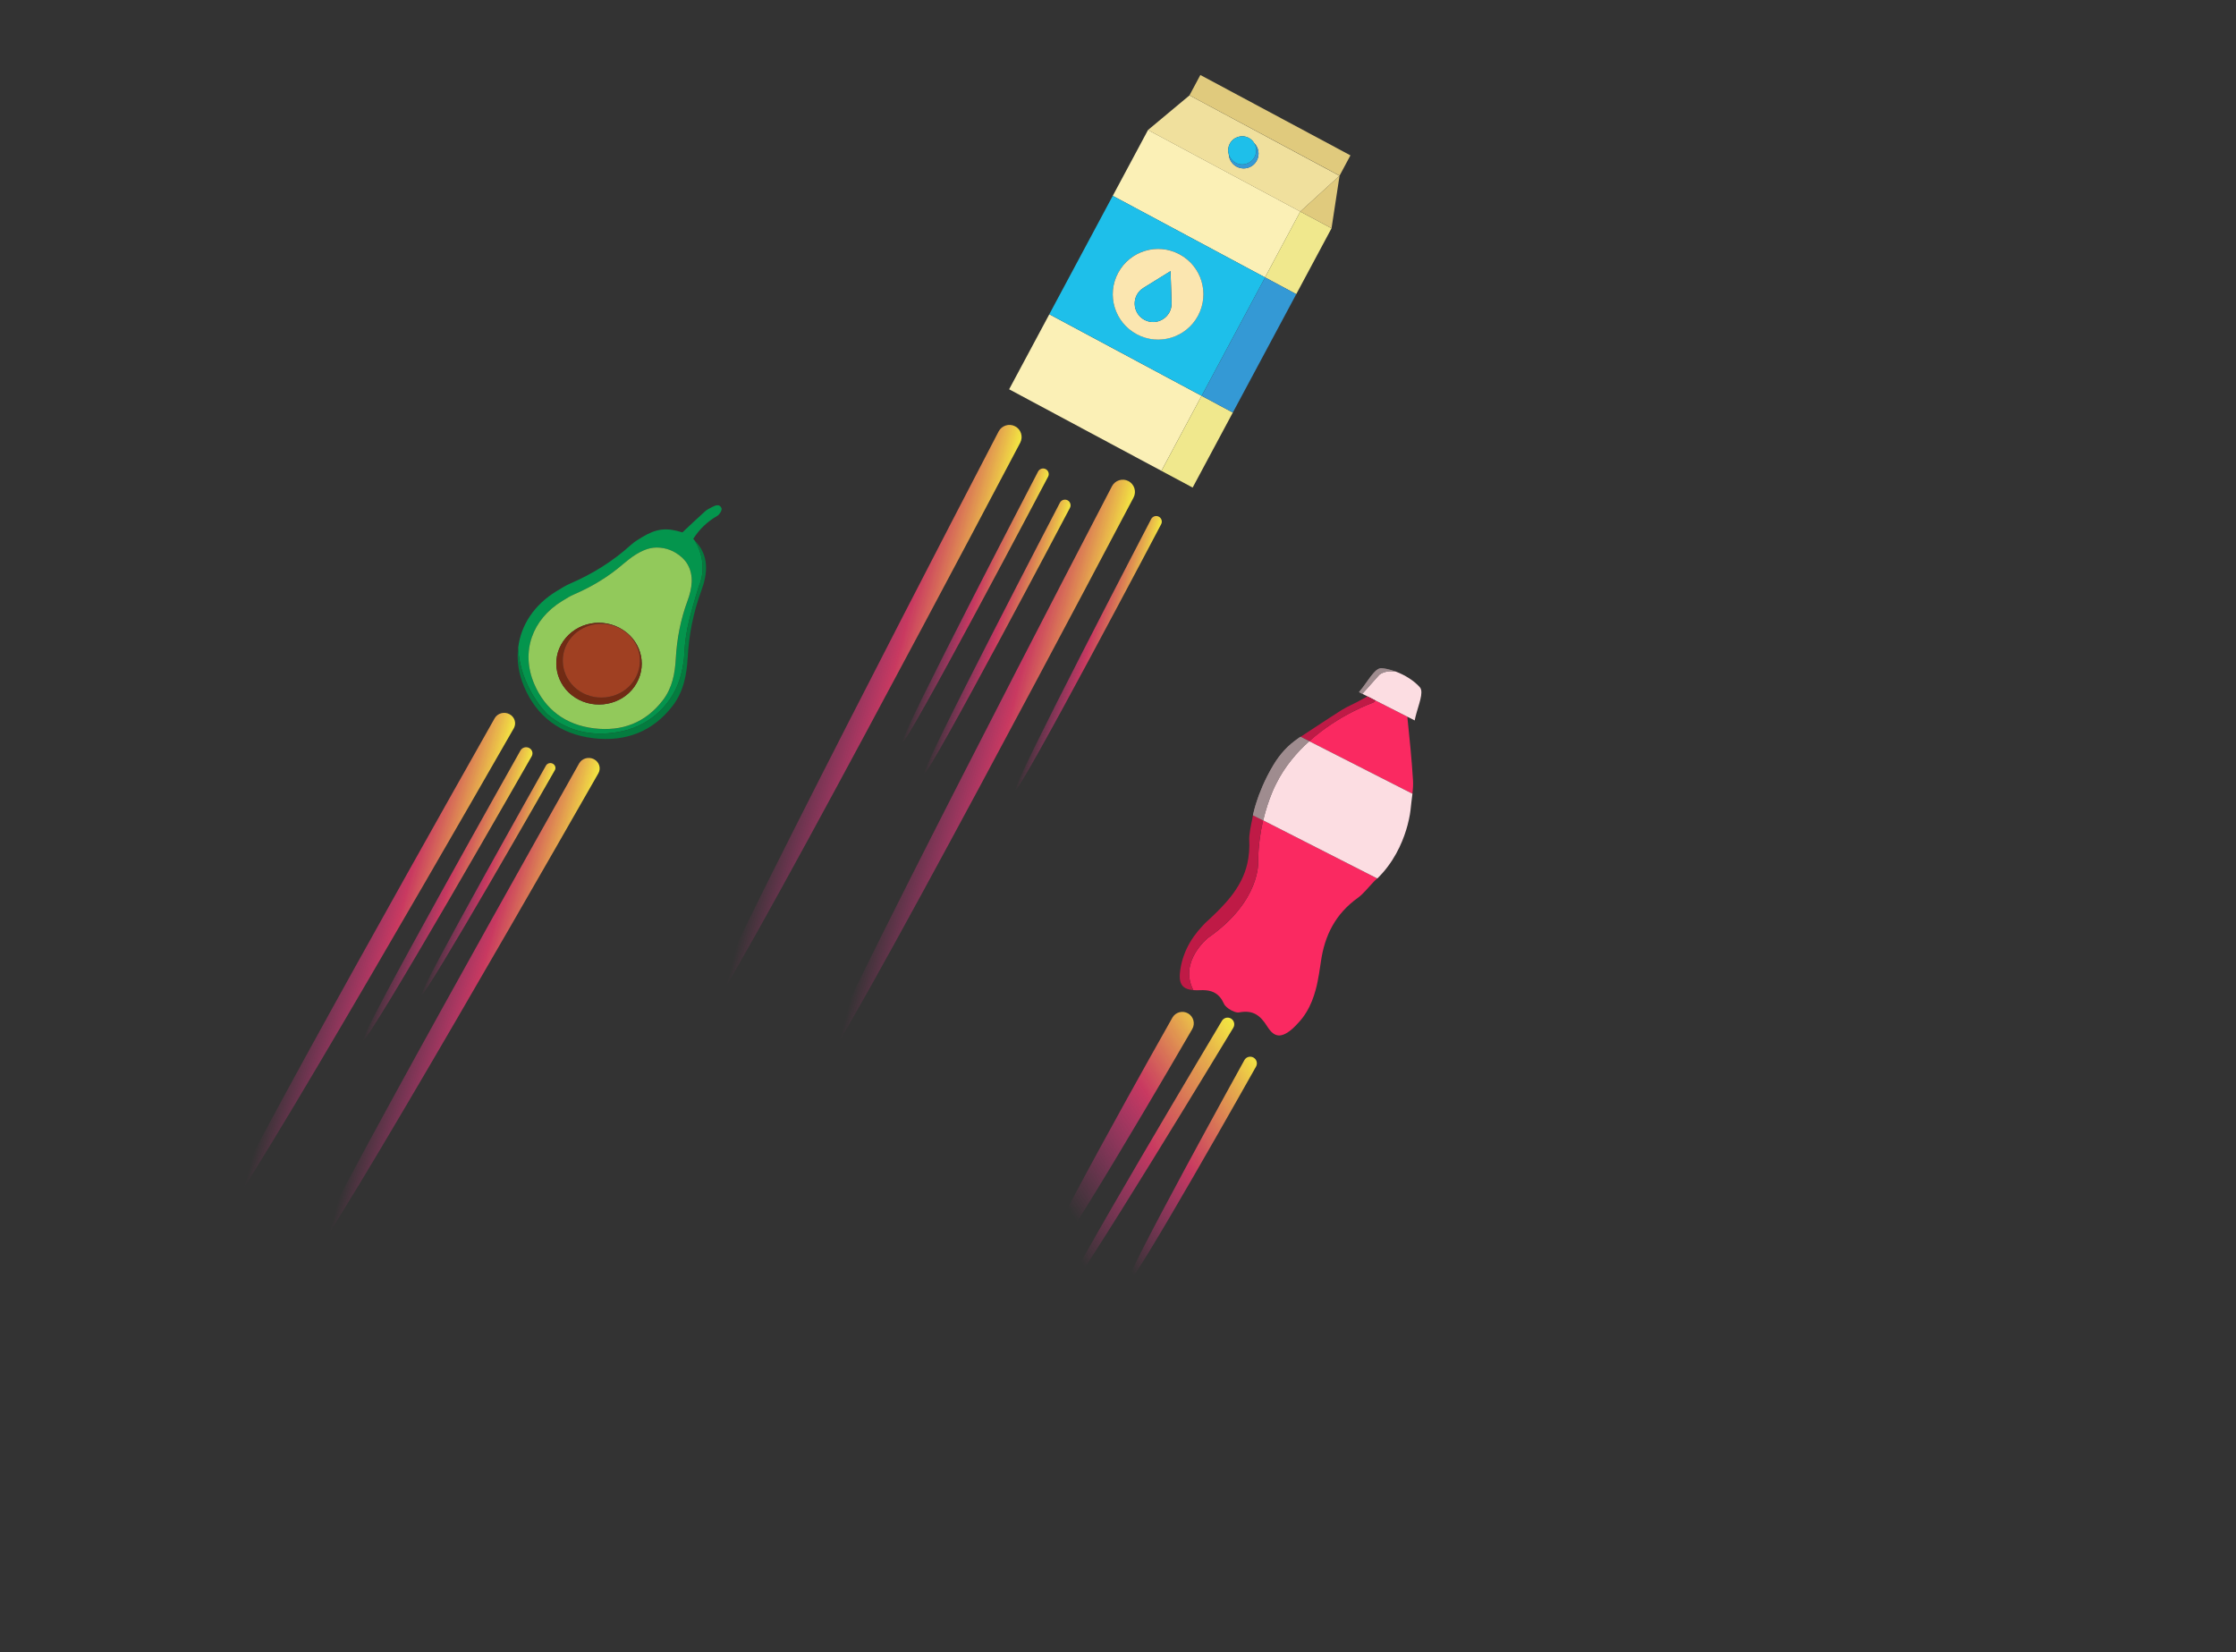 <svg width="973" height="719" viewBox="0 0 973 719" fill="none" xmlns="http://www.w3.org/2000/svg">
<rect x="0" y="0" width="973" height="719" fill="#333333" stroke="none"/>
<path d="M258.43 330.349C256.124 329.161 253.248 329.992 252.01 332.188C252.01 332.188 131.147 546.374 134.501 548.519C138.141 550.859 260.387 336.486 260.387 336.486C261.625 334.29 260.754 331.538 258.43 330.349Z" fill="url(#paint0_linear)"/>
<path d="M221.65 310.739C219.345 309.551 216.469 310.363 215.23 312.578C215.23 312.578 94.025 526.585 97.378 528.749C101.018 531.089 223.589 316.894 223.589 316.894C224.827 314.679 223.956 311.927 221.65 310.739Z" fill="url(#paint1_linear)"/>
<path d="M230.247 325.466C228.896 324.772 227.225 325.262 226.499 326.54C226.499 326.54 156.075 451.357 158.03 452.606C160.146 453.971 231.381 329.055 231.381 329.055C232.09 327.758 231.598 326.159 230.247 325.466Z" fill="url(#paint2_linear)"/>
<path d="M183.319 433.03C185.005 434.103 241.436 335.142 241.436 335.142C242.006 334.116 241.594 332.851 240.532 332.297C239.469 331.743 238.133 332.135 237.563 333.143C237.562 333.161 181.759 432.035 183.319 433.03Z" fill="url(#paint3_linear)"/>
<path d="M313.972 221.173C313.22 219.179 311.36 219.827 309.843 220.653C308.794 221.221 307.655 221.73 306.8 222.507C303.553 225.419 300.393 228.445 296.951 231.663C290 229.476 285.668 229.959 279.321 233.787C277.668 234.791 275.978 235.813 274.554 237.102C266.783 244.167 257.95 249.684 248.192 253.9C246.103 254.797 244.166 256.03 242.232 257.208C232.466 263.133 226.628 272.033 225.493 281.861C226.244 299.238 238.226 310.782 238.226 310.782C247.711 318.888 259.283 320.713 270.926 318.129C283.458 315.358 293.119 305.809 296.26 293.887C297.33 289.791 297.682 286.717 297.777 284.662C297.988 279.45 298.768 274.278 300.057 269.216C301.884 262.005 304.041 255.322 304.041 255.322C308.541 244.865 302.795 235.959 302.116 234.96C301.956 234.807 301.833 234.656 301.655 234.502C304.404 230.174 307.828 226.956 312.162 224.451C313.138 223.881 314.272 221.993 313.972 221.173ZM299.166 261.537C296.167 269.66 294.575 277.927 294.091 286.529C293.723 292.985 292.568 299.374 288.402 304.789C280.977 314.421 270.805 318.419 258.559 316.955C246.021 315.463 237.201 308.722 232.457 297.538C226.582 283.684 231.55 269.513 244.716 261.509C246.388 260.486 248.079 259.428 249.87 258.649C257.707 255.263 264.844 250.913 271.216 245.433C272.657 244.2 275.096 242.287 276.73 241.3C281.255 238.563 284.589 237.767 288.947 238.59C290.77 238.933 292.505 239.659 294.086 240.6C296.133 241.833 297.927 243.462 299.119 245.472C302.056 250.433 301.208 255.989 299.166 261.537Z" fill="#04954D"/>
<path d="M294.068 240.581C292.488 239.622 290.752 238.914 288.929 238.571C284.572 237.748 281.238 238.526 276.712 241.281C275.078 242.268 272.621 244.18 271.198 245.414C264.844 250.913 257.689 255.244 249.853 258.63C248.043 259.408 246.37 260.467 244.698 261.49C231.532 269.494 226.563 283.683 232.439 297.519C237.184 308.703 246.004 315.425 258.542 316.936C270.806 318.401 280.959 314.402 288.385 304.77C292.569 299.356 293.724 292.966 294.073 286.51C294.557 277.926 296.149 269.641 299.149 261.518C301.189 255.988 302.039 250.414 299.102 245.435C297.91 243.424 296.115 241.814 294.068 240.581ZM276.106 298.729C270.483 306.81 258.854 309.008 250.37 303.604C241.869 298.198 239.509 287.065 245.115 278.984C250.893 270.688 262.43 268.505 271.089 274.1C279.569 279.596 281.807 290.541 276.106 298.729Z" fill="#92C95B"/>
<path d="M271.09 274.1C262.43 268.505 250.894 270.67 245.115 278.984C239.491 287.065 241.87 298.18 250.371 303.604C258.854 309.008 270.483 306.81 276.107 298.729C281.808 290.541 279.57 279.596 271.09 274.1ZM275.621 296.469C270.541 303.761 260.058 305.745 252.382 300.866C244.723 295.988 242.562 285.947 247.642 278.655C252.858 271.165 263.267 269.197 271.084 274.246C278.74 279.198 280.76 289.087 275.621 296.469Z" fill="#712B14"/>
<path d="M271.084 274.246C263.267 269.197 252.858 271.165 247.642 278.654C242.58 285.947 244.723 295.988 252.381 300.866C260.04 305.744 270.541 303.761 275.621 296.469C280.76 289.087 278.74 279.198 271.084 274.246Z" fill="#A04022"/>
<path d="M304.023 255.321C304.023 255.321 301.866 262.005 300.038 269.215C298.749 274.277 297.97 279.449 297.759 284.661C297.682 286.717 297.33 289.791 296.242 293.886C293.119 305.809 283.439 315.357 270.908 318.129C259.283 320.713 247.693 318.888 238.208 310.781C238.208 310.781 226.227 299.219 225.475 281.86C224.831 287.331 225.646 293.096 228.059 298.809C233.529 311.711 243.705 319.494 258.199 321.224C272.346 322.905 284.083 318.303 292.664 307.189C297.486 300.935 298.824 293.559 299.247 286.113C299.798 276.19 301.657 266.647 305.107 257.272C307.986 249.458 308.791 241.603 302.079 234.977C302.794 235.978 308.523 244.864 304.023 255.321Z" fill="#047C3F"/>
<g clip-path="url(#clip0)">
<path d="M456.61 136.75L439.127 169.395L505.392 204.884L522.875 172.24L456.61 136.75Z" fill="#FBF0B6"/>
<path d="M499.564 56.556L484.215 85.216L550.48 120.706L565.83 92.046L499.564 56.556Z" fill="#FBF0B6"/>
<path d="M522.882 172.232L505.401 204.887L518.985 212.163L536.466 179.508L522.942 172.28L522.882 172.232Z" fill="#F0E88D"/>
<path d="M550.483 120.711L550.505 120.713L564.067 127.987L554.097 146.609L579.421 99.33L565.816 92.052L550.483 120.711Z" fill="#F0E88D"/>
<path d="M499.546 56.574L565.814 92.073L582.91 76.488L517.624 41.487L499.546 56.574ZM535.155 62.532C536.758 59.554 540.46 58.421 543.437 60.024C544.417 60.543 545.18 61.321 545.718 62.205C547.699 64.166 548.29 67.261 546.893 69.851C545.208 73.013 541.267 74.189 538.105 72.504C536.086 71.417 534.879 69.421 534.714 67.287C534.253 65.788 534.349 64.063 535.155 62.532Z" fill="#F0E09D"/>
<path d="M579.421 99.33L582.912 76.467L565.816 92.052L579.421 99.33Z" fill="#E0CA7D"/>
<path d="M522.339 32.633L517.609 41.466L582.916 76.442L587.646 67.609L522.339 32.633Z" fill="#E0CA7D"/>
<path d="M522.942 172.28L522.901 172.255L550.502 120.734L550.483 120.711L484.216 85.211L456.614 136.732L522.882 172.232L522.942 172.28ZM521.344 137.341C516.192 146.947 504.254 150.55 494.646 145.42C485.04 140.268 481.437 128.33 486.567 118.722C491.697 109.114 503.657 105.513 513.265 110.643C522.871 115.794 526.472 127.754 521.344 137.341Z" fill="#1EBFEA"/>
<path d="M550.504 120.713L522.901 172.255L522.941 172.28L536.466 179.508L554.097 146.609L564.067 127.987L550.504 120.713Z" fill="#3499D5"/>
<path d="M536.466 179.508L554.097 146.609L536.466 179.508Z" fill="#3499D5"/>
<path d="M513.263 110.664C503.656 105.513 491.716 109.137 486.565 118.743C481.413 128.349 485.037 140.289 494.643 145.441C504.25 150.592 516.19 146.968 521.341 137.362C526.472 127.754 522.871 115.794 513.263 110.664ZM498.007 139.18C492.562 136.256 492.314 128.547 497.562 125.287L509.374 117.968L509.819 131.862C509.997 138.023 503.433 142.081 498.007 139.18Z" fill="#FBE6B0"/>
<path d="M509.353 117.966L497.541 125.285C492.293 128.545 492.541 136.254 497.986 139.178C503.432 142.102 509.976 138.021 509.798 131.86L509.353 117.966Z" fill="#1EBFEA"/>
<path d="M545.945 68.307C544.341 71.284 540.639 72.418 537.662 70.814C536.214 70.038 535.219 68.768 534.733 67.31C534.899 69.445 536.106 71.441 538.124 72.527C541.287 74.212 545.207 73.034 546.913 69.874C548.309 67.284 547.718 64.189 545.738 62.228C546.837 64 547.029 66.309 545.945 68.307Z" fill="#3499D5"/>
<path d="M537.662 70.814C540.639 72.418 544.362 71.286 545.945 68.307C547.008 66.307 546.837 64.001 545.74 62.207C545.201 61.322 544.438 60.545 543.459 60.026C540.481 58.423 536.758 59.555 535.176 62.534C534.349 64.063 534.253 65.788 534.754 67.312C535.219 68.768 536.214 70.038 537.662 70.814Z" fill="#1EBFEA"/>
<path d="M441.687 185.49C439.093 184.136 435.893 185.166 434.539 187.76C434.539 187.76 302.806 440.509 306.604 442.959C310.726 445.611 443.957 192.637 443.957 192.637C445.313 190.022 444.303 186.824 441.687 185.49Z" fill="url(#paint4_linear)"/>
<path d="M491.008 209.333C488.415 207.979 485.215 209.01 483.861 211.603C483.861 211.603 352.128 464.352 355.926 466.802C360.047 469.454 493.279 216.48 493.279 216.48C494.633 213.887 493.604 210.666 491.008 209.333Z" fill="url(#paint5_linear)"/>
<path d="M455.03 204.133C453.825 203.508 452.345 203.991 451.722 205.175C451.722 205.175 390.909 321.849 392.665 322.996C394.564 324.222 456.072 207.441 456.072 207.441C456.719 206.238 456.235 204.759 455.03 204.133Z" fill="url(#paint6_linear)"/>
<path d="M402.176 336.553C404.075 337.778 465.584 220.998 465.584 220.998C466.209 219.793 465.726 218.314 464.542 217.69C463.336 217.065 461.857 217.548 461.234 218.732C461.232 218.753 400.418 335.427 402.176 336.553Z" fill="url(#paint7_linear)"/>
<path d="M504.238 224.819C503.033 224.193 501.553 224.677 500.93 225.861C500.93 225.861 440.117 342.534 441.873 343.682C443.772 344.907 505.282 228.106 505.282 228.106C505.906 226.922 505.443 225.445 504.238 224.819Z" fill="url(#paint8_linear)"/>
</g>
<path d="M547.496 374.629C547.496 374.629 548.937 391.952 525.655 408.127C525.655 408.127 512.816 418.403 519.28 430.838C519.753 430.865 520.226 430.892 520.761 430.902C521.194 430.906 521.628 430.89 522.083 430.875C525.846 430.699 528.654 431.354 530.763 433.785C531.459 434.588 532.081 435.613 532.65 436.842C532.76 437.075 532.891 437.31 533.085 437.527C533.47 438.003 534.001 438.466 534.595 438.892C536.1 439.968 538.076 440.762 539.223 440.539C545.29 439.381 548.429 441.83 551.471 446.685C552.982 449.102 554.479 450.343 556.138 450.541C556.977 450.651 557.833 450.473 558.783 450.074C559.734 449.675 560.74 449.032 561.822 448.145C562.406 447.683 562.951 447.158 563.498 446.612C564.025 446.064 564.53 445.516 565.057 444.969C566.353 443.579 567.469 442.096 568.403 440.562C570.311 437.495 571.574 434.165 572.514 430.713C572.828 429.555 573.101 428.396 573.332 427.233C573.564 426.071 573.798 424.868 573.989 423.683C574.297 421.906 574.545 420.106 574.812 418.327C576.457 406.893 581.215 397.638 590.744 390.781C593.389 388.891 595.359 386.178 597.901 383.561C598.379 383.134 598.818 382.685 599.276 382.237L549.623 356.954C548.487 362.024 547.547 367.992 547.496 374.629Z" fill="#FA2961"/>
<path d="M545.236 354.702C544.982 355.883 544.904 356.538 544.904 356.538C544.824 356.843 544.764 357.17 544.682 357.536C544.764 357.17 544.824 356.843 544.904 356.538C544.883 356.537 544.982 355.883 545.236 354.702Z" fill="#E82C47"/>
<path d="M597.515 305.751C597.515 305.751 582.79 310.805 569.723 322.532L614.628 345.399C614.844 343.431 614.994 341.522 614.877 339.618C614.314 330.367 613.359 321.115 612.405 311.863C607.676 309.447 603.307 307.237 598.619 304.845L597.515 305.751Z" fill="#FA2961"/>
<path d="M592.351 304.465C589.535 306.097 586.414 307.3 583.675 309.02C582.156 309.985 580.657 310.95 579.136 311.936C580.657 310.95 582.156 309.985 583.675 309.02C586.414 307.3 589.535 306.097 592.351 304.465Z" fill="#E82C47"/>
<path d="M529.627 396.764C528.358 398.032 527.007 399.295 525.612 400.597C524.829 401.315 524.086 402.035 523.383 402.799C524.107 402.037 524.849 401.316 525.612 400.597C527.007 399.295 528.358 398.032 529.627 396.764Z" fill="#E82C47"/>
<path d="M515.176 415.734C515.886 413.774 516.755 411.927 517.785 410.15C516.755 411.927 515.885 413.795 515.176 415.734Z" fill="#E82C47"/>
<path d="M513.627 421.893C513.956 419.747 514.486 417.695 515.175 415.754C514.486 417.695 513.956 419.747 513.627 421.893C513.032 425.798 513.448 428.256 515.227 429.595C513.448 428.256 513.033 425.778 513.627 421.893Z" fill="#E82C47"/>
<path d="M555.343 340.99C555.343 340.99 551.999 347.171 549.684 356.978L599.337 382.261C606.324 375.506 610.013 367.262 611.888 361.183C612.115 360.453 612.299 359.763 612.481 359.113C613.53 355.193 613.783 352.589 613.783 352.589C614.011 350.045 614.374 347.673 614.628 345.399L569.723 322.532C564.222 327.476 559.027 333.571 555.343 340.99Z" fill="#FCDDE2"/>
<path d="M546.857 348.731C547.132 347.881 547.452 346.972 547.796 346.002C547.452 346.972 547.132 347.881 546.857 348.731Z" fill="#FCDDE2"/>
<path d="M545.835 352.157C546.099 351.162 546.433 350.006 546.856 348.732C546.433 350.006 546.099 351.162 545.835 352.157Z" fill="#FCDDE2"/>
<path d="M545.402 353.969C545.345 354.234 545.29 354.478 545.236 354.702C545.269 354.477 545.325 354.233 545.402 353.969Z" fill="#FCDDE2"/>
<path d="M618.379 300.1C618.329 299.891 618.257 299.701 618.165 299.51C618.072 299.34 617.958 299.168 617.822 299.016C615.284 296.169 611.362 293.717 607.324 292.207C604.927 291.925 602.28 292.062 600.211 293.614L592.828 301.894L593.289 302.126L594.532 302.754C594.691 302.846 594.852 302.917 595.012 303.009L596.956 303.986C597.397 304.218 597.838 304.429 598.258 304.659L598.579 304.822C603.247 307.213 607.636 309.424 612.365 311.84C613.427 312.375 614.509 312.932 615.611 313.49C615.997 311.429 616.702 309.201 617.318 307.092C617.421 306.747 617.523 306.402 617.625 306.058C618.295 303.724 618.769 301.566 618.379 300.1Z" fill="#FCDDE2"/>
<path d="M591.343 301.168C591.938 300.501 592.516 299.772 593.076 299C592.516 299.772 591.938 300.501 591.343 301.168Z" fill="#FCDDE2"/>
<path opacity="0.37" d="M540.238 382.895C541.29 380.729 542.121 378.466 542.715 376.026C542.121 378.466 541.289 380.749 540.238 382.895Z" fill="#010101"/>
<path opacity="0.37" d="M592.845 301.935C592.345 301.68 591.863 301.446 591.364 301.17C592.345 301.68 593.287 302.146 594.228 302.633C593.928 302.472 593.606 302.33 593.306 302.168L592.845 301.935Z" fill="#010101"/>
<path opacity="0.37" d="M607.342 292.228C606.03 291.741 604.713 291.335 603.409 291.075C604.713 291.335 606.03 291.741 607.342 292.228Z" fill="#010101"/>
<path opacity="0.37" d="M564.628 321.477C562.546 322.905 560.659 324.529 558.988 326.33C560.659 324.529 562.546 322.905 564.628 321.477Z" fill="#010101"/>
<path opacity="0.37" d="M595.03 303.051C595.009 303.05 594.988 303.069 594.967 303.068C594.988 303.069 595.009 303.05 595.03 303.051Z" fill="#010101"/>
<path d="M525.656 408.106C548.937 391.952 547.497 374.609 547.497 374.609C547.547 367.992 548.488 362.003 549.685 356.958L545.236 354.702C544.982 355.884 544.904 356.539 544.904 356.539C544.824 356.844 544.764 357.17 544.681 357.537C544.599 357.903 544.536 358.271 544.452 358.658C544.303 359.454 544.152 360.291 544.002 361.107C543.744 362.742 543.551 364.298 543.602 365.209C543.807 369.2 543.48 372.749 542.716 376.005C542.142 378.447 541.31 380.73 540.239 382.875C539.537 384.319 538.737 385.697 537.834 387.047C536.501 389.074 534.968 391.007 533.249 392.93C532.104 394.205 530.896 395.476 529.628 396.744C528.359 398.011 527.008 399.274 525.613 400.576C524.83 401.294 524.087 402.015 523.384 402.779C522.659 403.542 521.976 404.307 521.311 405.114C520.003 406.71 518.814 408.394 517.785 410.15C516.756 411.906 515.886 413.774 515.176 415.734C514.465 417.693 513.957 419.726 513.628 421.873C513.033 425.778 513.449 428.235 515.228 429.574C515.624 429.865 516.084 430.118 516.629 430.315C517.175 430.511 517.786 430.649 518.46 430.749C518.726 430.785 518.994 430.801 519.28 430.838C512.816 418.403 525.656 408.106 525.656 408.106Z" fill="#BF1A46"/>
<path d="M597.515 305.75L598.617 304.865L598.297 304.702C597.855 304.491 597.415 304.26 596.995 304.03C596.353 303.704 595.712 303.379 595.071 303.053C595.049 303.073 595.029 303.071 595.008 303.07C594.902 303.126 594.795 303.182 594.689 303.238C593.968 303.588 593.223 303.999 592.412 304.468C589.596 306.101 586.475 307.304 583.737 309.023C582.217 309.988 580.719 310.954 579.198 311.939C577.677 312.924 576.157 313.91 574.635 314.915C571.957 316.659 569.234 318.462 566.428 320.302C566.278 320.396 566.127 320.511 565.956 320.605L569.783 322.556C582.789 310.804 597.515 305.75 597.515 305.75Z" fill="#BF1A46"/>
<path d="M549.684 356.978C551.999 347.171 555.343 340.99 555.343 340.99C559.027 333.571 564.222 327.476 569.722 322.553L565.895 320.601C565.638 320.772 565.38 320.943 565.123 321.114C564.952 321.228 564.799 321.363 564.627 321.498C562.545 322.925 560.657 324.549 558.987 326.351C557.163 328.309 555.574 330.486 554.185 332.778C552.225 336.027 550.664 339.155 549.429 341.992C548.811 343.42 548.28 344.772 547.795 346.023C547.432 346.971 547.132 347.882 546.855 348.753C546.432 350.028 546.097 351.184 545.834 352.179C545.651 352.849 545.513 353.46 545.38 353.989C545.323 354.254 545.268 354.498 545.214 354.722L549.684 356.978Z" fill="#FCDDE2"/>
<path opacity="0.37" d="M549.684 356.978C551.999 347.171 555.343 340.99 555.343 340.99C559.027 333.571 564.222 327.476 569.722 322.553L565.895 320.601C565.638 320.772 565.38 320.943 565.123 321.114C564.952 321.228 564.799 321.363 564.627 321.498C562.545 322.925 560.657 324.549 558.987 326.351C557.163 328.309 555.574 330.486 554.185 332.778C552.225 336.027 550.664 339.155 549.429 341.992C548.811 343.42 548.28 344.772 547.795 346.023C547.432 346.971 547.132 347.882 546.855 348.753C546.432 350.028 546.097 351.184 545.834 352.179C545.651 352.849 545.513 353.46 545.38 353.989C545.323 354.254 545.268 354.498 545.214 354.722L549.684 356.978Z" fill="#010101"/>
<path d="M565.894 320.601C565.637 320.772 565.38 320.943 565.123 321.113C564.951 321.227 564.799 321.363 564.627 321.497C564.798 321.383 564.951 321.227 565.123 321.113C565.381 320.922 565.637 320.772 565.894 320.601Z" fill="#FCDDE2"/>
<path opacity="0.37" d="M565.894 320.601C565.637 320.772 565.38 320.943 565.123 321.113C564.951 321.227 564.799 321.363 564.627 321.497C564.798 321.383 564.951 321.227 565.123 321.113C565.381 320.922 565.637 320.772 565.894 320.601Z" fill="#010101"/>
<path d="M600.23 293.636C602.3 292.063 604.927 291.925 607.343 292.229C606.031 291.741 604.713 291.335 603.408 291.075C602.654 290.929 601.917 290.825 601.199 290.763C601.014 290.752 600.807 290.761 600.62 290.791C600.224 290.872 599.843 291.036 599.458 291.282C599.072 291.528 598.662 291.855 598.267 292.265C598.07 292.46 597.872 292.676 597.674 292.891C597.277 293.343 596.857 293.834 596.456 294.368C596.054 294.902 595.629 295.475 595.225 296.05C594.665 296.823 594.125 297.616 593.544 298.387C593.389 298.585 593.253 298.783 593.097 299.001C592.516 299.772 591.938 300.502 591.364 301.17C591.865 301.426 592.345 301.68 592.846 301.936L600.23 293.636Z" fill="#FCDDE2"/>
<path opacity="0.37" d="M600.23 293.636C602.3 292.063 604.927 291.925 607.343 292.229C606.031 291.741 604.713 291.335 603.408 291.075C602.654 290.929 601.917 290.825 601.199 290.763C601.014 290.752 600.807 290.761 600.62 290.791C600.224 290.872 599.843 291.036 599.458 291.282C599.072 291.528 598.662 291.855 598.267 292.265C598.07 292.46 597.872 292.676 597.674 292.891C597.277 293.343 596.857 293.834 596.456 294.368C596.054 294.902 595.629 295.475 595.225 296.05C594.665 296.823 594.125 297.616 593.544 298.387C593.389 298.585 593.253 298.783 593.097 299.001C592.516 299.772 591.938 300.502 591.364 301.17C591.865 301.426 592.345 301.68 592.846 301.936L600.23 293.636Z" fill="#010101"/>
<path d="M594.208 302.632C594.308 302.679 594.428 302.748 594.528 302.795L593.286 302.167C593.608 302.309 593.908 302.471 594.208 302.632Z" fill="#FCDDE2"/>
<path opacity="0.37" d="M594.208 302.632C594.308 302.679 594.428 302.748 594.528 302.795L593.286 302.167C593.608 302.309 593.908 302.471 594.208 302.632Z" fill="#010101"/>
<path d="M596.974 304.028L595.03 303.051C595.692 303.377 596.333 303.703 596.974 304.028Z" fill="#FCDDE2"/>
<path opacity="0.37" d="M596.974 304.028L595.03 303.051C595.692 303.377 596.333 303.703 596.974 304.028Z" fill="#010101"/>
<path d="M594.55 302.797L595.03 303.051C594.87 302.959 594.709 302.888 594.55 302.797Z" fill="#FCDDE2"/>
<path opacity="0.37" d="M594.55 302.797L595.03 303.051C594.87 302.959 594.709 302.888 594.55 302.797Z" fill="#010101"/>
<path d="M516.988 440.976C514.612 439.603 511.555 440.417 510.181 442.793C510.181 442.793 446.054 556.013 449.5 558.5C453.244 561.189 518.803 447.803 518.803 447.803C520.178 445.407 519.383 442.351 516.988 440.976Z" fill="url(#paint9_linear)"/>
<path d="M545.479 460.2C544.081 459.398 542.322 459.875 541.521 461.252C541.521 461.252 488.5 557.045 490.5 558.5C492.679 560.069 546.53 464.179 546.53 464.179C547.352 462.782 546.875 461.023 545.479 460.2Z" fill="url(#paint10_linear)"/>
<path d="M535.647 443.201C534.25 442.399 532.49 442.875 531.689 444.253C531.689 444.253 461.001 562.545 463 564C465.179 565.568 536.698 447.179 536.698 447.179C537.5 445.782 537.024 444.001 535.647 443.201Z" fill="url(#paint11_linear)"/>
<defs>
<linearGradient id="paint0_linear" x1="163.573" y1="440.582" x2="227.553" y2="457.933" gradientUnits="userSpaceOnUse">
<stop offset="0.083" stop-color="#ED3895" stop-opacity="0"/>
<stop offset="0.189" stop-color="#EE3892" stop-opacity="0.164"/>
<stop offset="0.293" stop-color="#EE388D" stop-opacity="0.326"/>
<stop offset="0.397" stop-color="#EE3984" stop-opacity="0.486"/>
<stop offset="0.5" stop-color="#EE397A" stop-opacity="0.645"/>
<stop offset="0.6" stop-color="#EE3B6C" stop-opacity="0.8"/>
<stop offset="1" stop-color="#F3E841"/>
</linearGradient>
<linearGradient id="paint1_linear" x1="126.653" y1="420.731" x2="190.625" y2="438.184" gradientUnits="userSpaceOnUse">
<stop offset="0.083" stop-color="#ED3895" stop-opacity="0"/>
<stop offset="0.189" stop-color="#EE3892" stop-opacity="0.164"/>
<stop offset="0.293" stop-color="#EE388D" stop-opacity="0.326"/>
<stop offset="0.397" stop-color="#EE3984" stop-opacity="0.486"/>
<stop offset="0.5" stop-color="#EE397A" stop-opacity="0.645"/>
<stop offset="0.6" stop-color="#EE3B6C" stop-opacity="0.8"/>
<stop offset="1" stop-color="#F3E841"/>
</linearGradient>
<linearGradient id="paint2_linear" x1="174.944" y1="389.727" x2="212.226" y2="399.838" gradientUnits="userSpaceOnUse">
<stop stop-color="#ED3895" stop-opacity="0"/>
<stop offset="0.084" stop-color="#EE3891" stop-opacity="0.142"/>
<stop offset="0.187" stop-color="#EE388B" stop-opacity="0.316"/>
<stop offset="0.299" stop-color="#EE3981" stop-opacity="0.507"/>
<stop offset="0.417" stop-color="#EE3A73" stop-opacity="0.707"/>
<stop offset="0.472" stop-color="#EE3B6C" stop-opacity="0.8"/>
<stop offset="1" stop-color="#F3E841"/>
</linearGradient>
<linearGradient id="paint3_linear" x1="196.705" y1="383.227" x2="226.242" y2="391.237" gradientUnits="userSpaceOnUse">
<stop stop-color="#ED3895" stop-opacity="0"/>
<stop offset="0.084" stop-color="#EE3891" stop-opacity="0.142"/>
<stop offset="0.187" stop-color="#EE388B" stop-opacity="0.316"/>
<stop offset="0.299" stop-color="#EE3981" stop-opacity="0.507"/>
<stop offset="0.417" stop-color="#EE3A73" stop-opacity="0.707"/>
<stop offset="0.472" stop-color="#EE3B6C" stop-opacity="0.8"/>
<stop offset="1" stop-color="#F3E841"/>
</linearGradient>
<linearGradient id="paint4_linear" x1="338.757" y1="315.79" x2="408.064" y2="333.478" gradientUnits="userSpaceOnUse">
<stop offset="0.083" stop-color="#ED3895" stop-opacity="0"/>
<stop offset="0.189" stop-color="#EE3892" stop-opacity="0.164"/>
<stop offset="0.293" stop-color="#EE388D" stop-opacity="0.326"/>
<stop offset="0.397" stop-color="#EE3984" stop-opacity="0.486"/>
<stop offset="0.5" stop-color="#EE397A" stop-opacity="0.645"/>
<stop offset="0.6" stop-color="#EE3B6C" stop-opacity="0.8"/>
<stop offset="1" stop-color="#F3E841"/>
</linearGradient>
<linearGradient id="paint5_linear" x1="388.073" y1="339.642" x2="457.38" y2="357.33" gradientUnits="userSpaceOnUse">
<stop offset="0.083" stop-color="#ED3895" stop-opacity="0"/>
<stop offset="0.189" stop-color="#EE3892" stop-opacity="0.164"/>
<stop offset="0.293" stop-color="#EE388D" stop-opacity="0.326"/>
<stop offset="0.397" stop-color="#EE3984" stop-opacity="0.486"/>
<stop offset="0.5" stop-color="#EE397A" stop-opacity="0.645"/>
<stop offset="0.6" stop-color="#EE3B6C" stop-opacity="0.8"/>
<stop offset="1" stop-color="#F3E841"/>
</linearGradient>
<linearGradient id="paint6_linear" x1="407.476" y1="264.253" x2="439.472" y2="272.419" gradientUnits="userSpaceOnUse">
<stop stop-color="#ED3895" stop-opacity="0"/>
<stop offset="0.084" stop-color="#EE3891" stop-opacity="0.142"/>
<stop offset="0.187" stop-color="#EE388B" stop-opacity="0.316"/>
<stop offset="0.299" stop-color="#EE3981" stop-opacity="0.507"/>
<stop offset="0.417" stop-color="#EE3A73" stop-opacity="0.707"/>
<stop offset="0.472" stop-color="#EE3B6C" stop-opacity="0.8"/>
<stop offset="1" stop-color="#F3E841"/>
</linearGradient>
<linearGradient id="paint7_linear" x1="416.978" y1="277.805" x2="448.974" y2="285.971" gradientUnits="userSpaceOnUse">
<stop stop-color="#ED3895" stop-opacity="0"/>
<stop offset="0.084" stop-color="#EE3891" stop-opacity="0.142"/>
<stop offset="0.187" stop-color="#EE388B" stop-opacity="0.316"/>
<stop offset="0.299" stop-color="#EE3981" stop-opacity="0.507"/>
<stop offset="0.417" stop-color="#EE3A73" stop-opacity="0.707"/>
<stop offset="0.472" stop-color="#EE3B6C" stop-opacity="0.8"/>
<stop offset="1" stop-color="#F3E841"/>
</linearGradient>
<linearGradient id="paint8_linear" x1="456.68" y1="284.94" x2="488.676" y2="293.105" gradientUnits="userSpaceOnUse">
<stop stop-color="#ED3895" stop-opacity="0"/>
<stop offset="0.084" stop-color="#EE3891" stop-opacity="0.142"/>
<stop offset="0.187" stop-color="#EE388B" stop-opacity="0.316"/>
<stop offset="0.299" stop-color="#EE3981" stop-opacity="0.507"/>
<stop offset="0.417" stop-color="#EE3A73" stop-opacity="0.707"/>
<stop offset="0.472" stop-color="#EE3B6C" stop-opacity="0.8"/>
<stop offset="1" stop-color="#F3E841"/>
</linearGradient>
<linearGradient id="paint9_linear" x1="457.5" y1="531" x2="548.13" y2="472.228" gradientUnits="userSpaceOnUse">
<stop offset="0.083" stop-color="#ED3895" stop-opacity="0"/>
<stop offset="0.189" stop-color="#EE3892" stop-opacity="0.164"/>
<stop offset="0.293" stop-color="#EE388D" stop-opacity="0.326"/>
<stop offset="0.397" stop-color="#EE3984" stop-opacity="0.486"/>
<stop offset="0.5" stop-color="#EE397A" stop-opacity="0.645"/>
<stop offset="0.6" stop-color="#EE3B6C" stop-opacity="0.8"/>
<stop offset="1" stop-color="#F3E841"/>
</linearGradient>
<linearGradient id="paint10_linear" x1="490" y1="549" x2="571.788" y2="503.925" gradientUnits="userSpaceOnUse">
<stop stop-color="#ED3895" stop-opacity="0"/>
<stop offset="0.084" stop-color="#EE3891" stop-opacity="0.142"/>
<stop offset="0.187" stop-color="#EE388B" stop-opacity="0.316"/>
<stop offset="0.299" stop-color="#EE3981" stop-opacity="0.507"/>
<stop offset="0.417" stop-color="#EE3A73" stop-opacity="0.707"/>
<stop offset="0.472" stop-color="#EE3B6C" stop-opacity="0.8"/>
<stop offset="1" stop-color="#F3E841"/>
</linearGradient>
<linearGradient id="paint11_linear" x1="468" y1="545" x2="562.242" y2="485.873" gradientUnits="userSpaceOnUse">
<stop stop-color="#ED3895" stop-opacity="0"/>
<stop offset="0.084" stop-color="#EE3891" stop-opacity="0.142"/>
<stop offset="0.187" stop-color="#EE388B" stop-opacity="0.316"/>
<stop offset="0.299" stop-color="#EE3981" stop-opacity="0.507"/>
<stop offset="0.417" stop-color="#EE3A73" stop-opacity="0.707"/>
<stop offset="0.472" stop-color="#EE3B6C" stop-opacity="0.8"/>
<stop offset="1" stop-color="#F3E841"/>
</linearGradient>
<clipPath id="clip0">
<rect width="460.474" height="460.474" fill="white" transform="translate(239.527) rotate(5.299)"/>
</clipPath>
</defs>
</svg>
